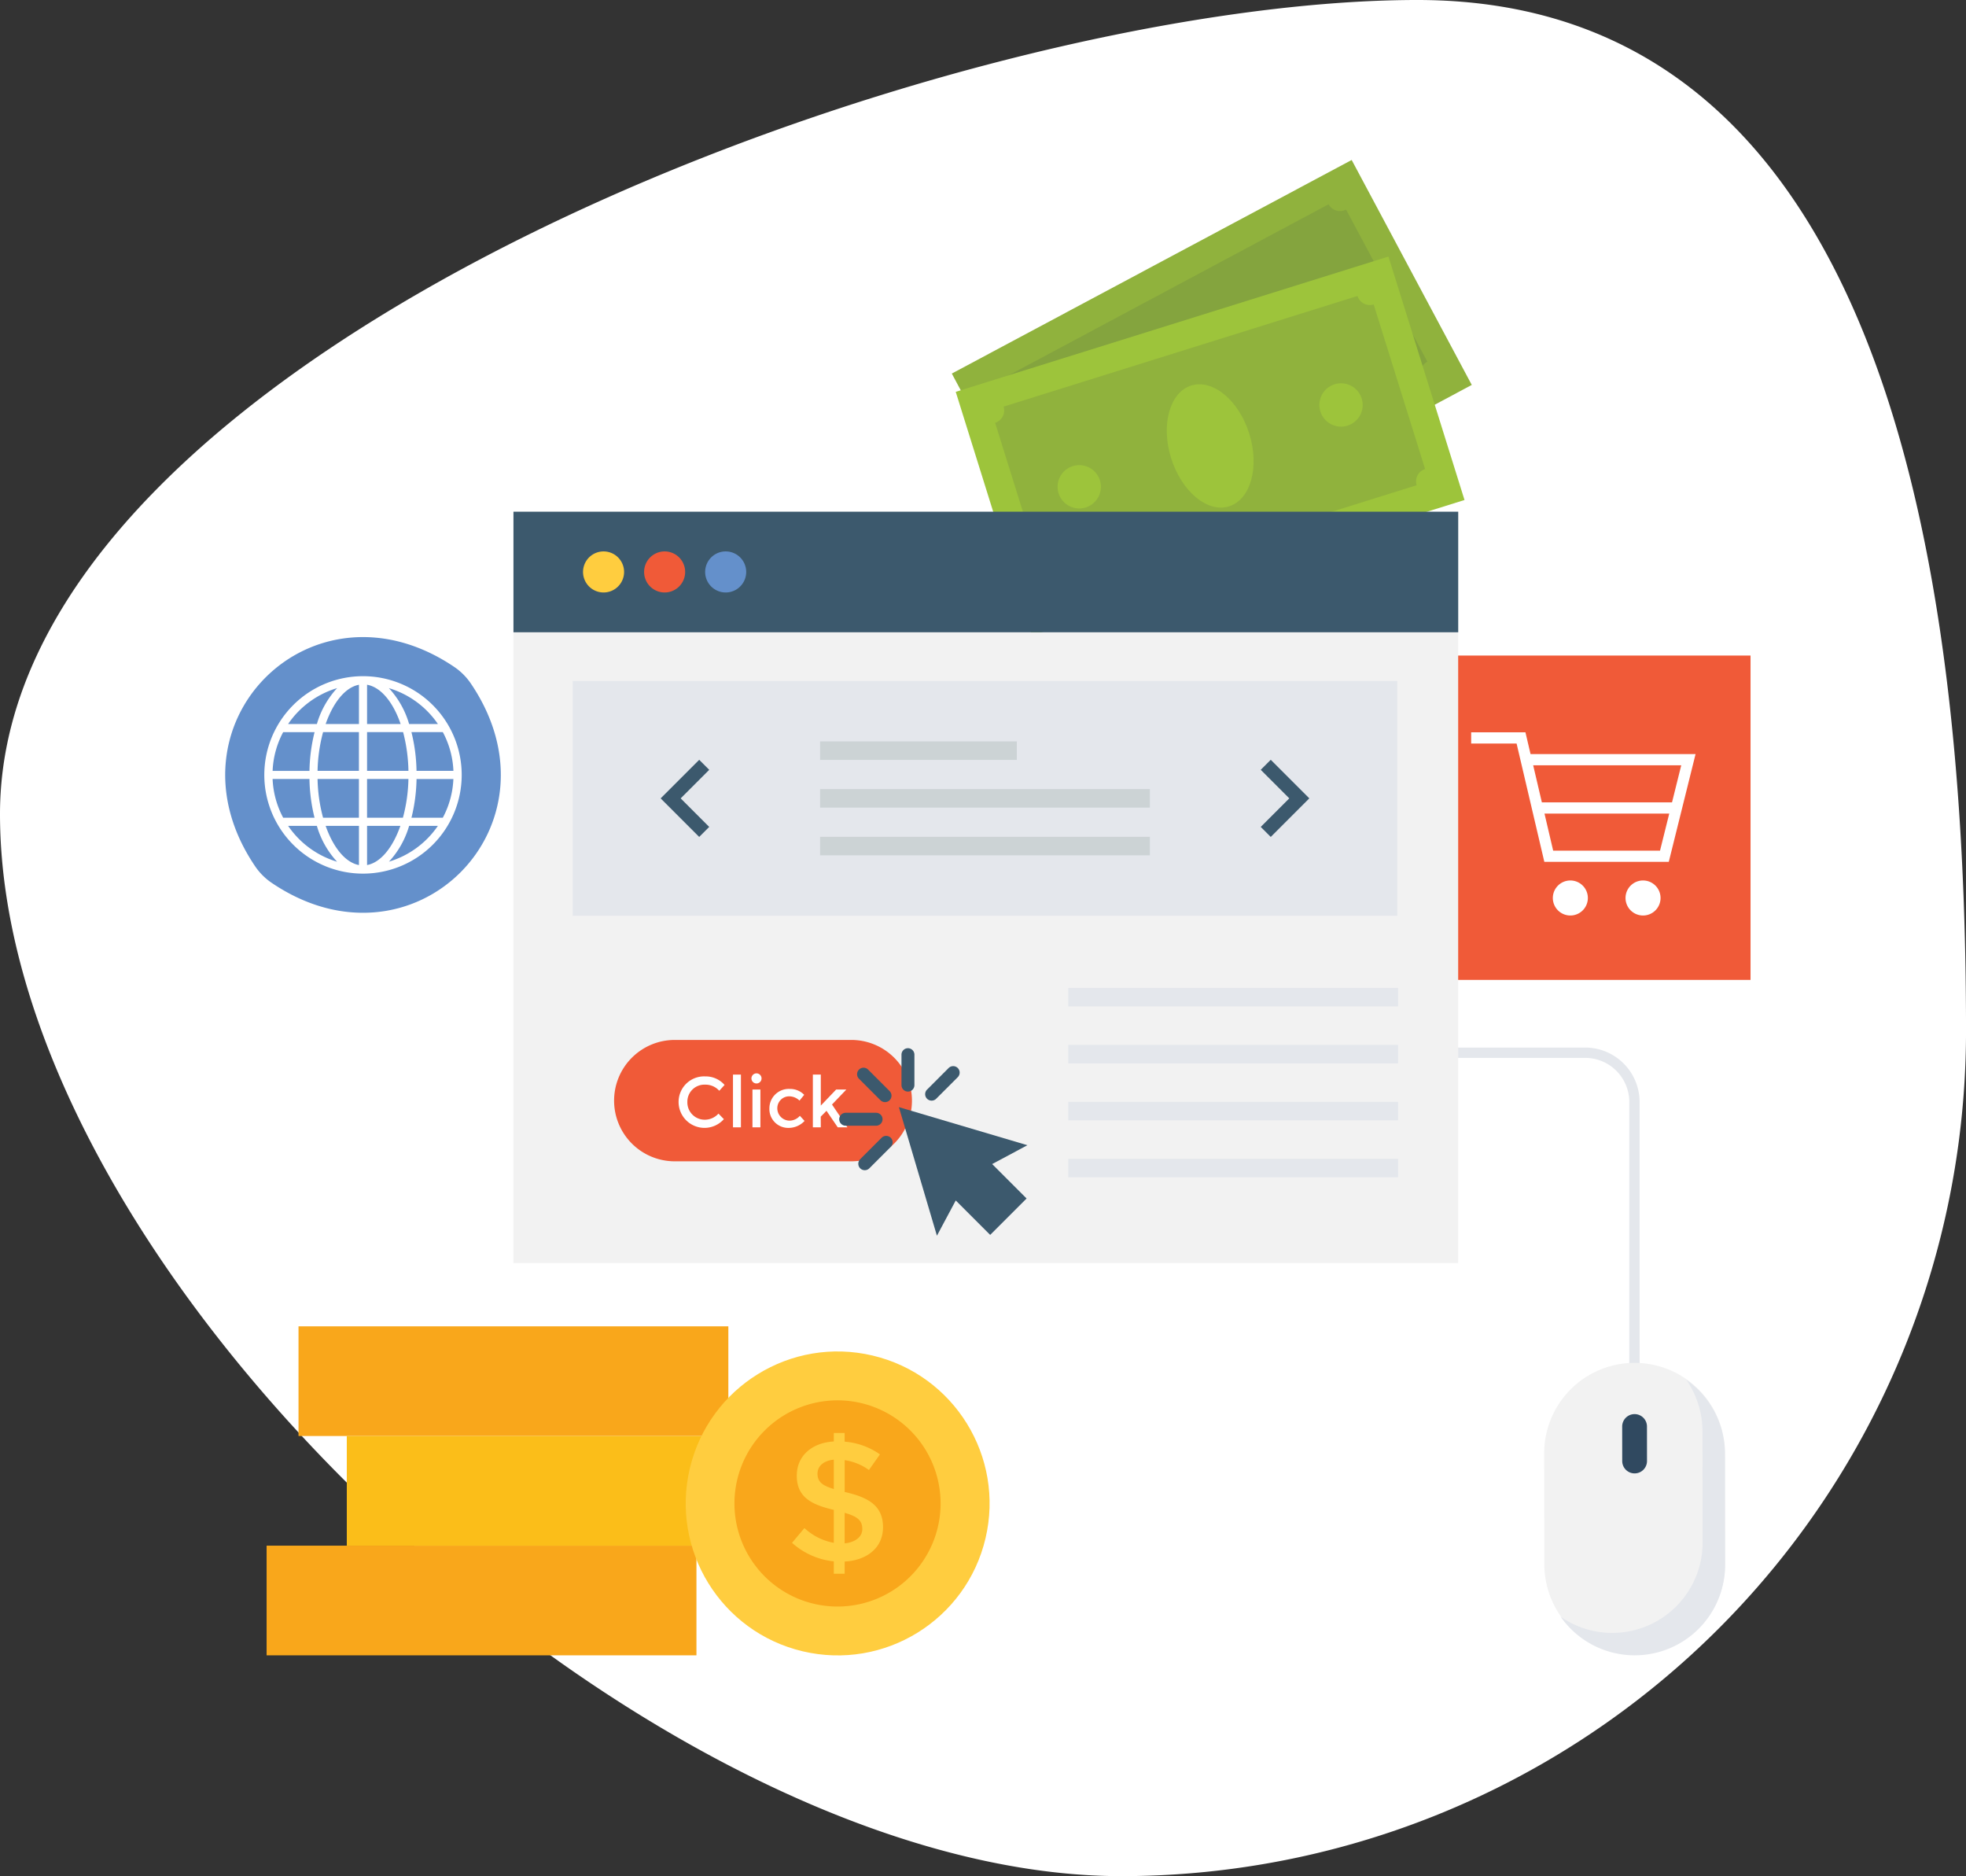 <svg xmlns="http://www.w3.org/2000/svg" width="356.943" height="340.552" viewBox="0 0 356.943 340.552"><rect x="0" y="0" width="356.943" height="340.552" fill="#333333" stroke="none"/><defs><style>.a{fill:#fff;}.b{fill:#f05a38;}.c{fill:#90b23d;}.d{fill:#84a43e;}.e{fill:#9dc43b;}.f{fill:#e4e7ec;}.g{fill:#f2f2f2;}.h{fill:#3c596d;}.i{fill:#ccd3d5;}.j{fill:#ffcd3f;}.k{fill:#6490cb;}.l{fill:#304960;}.m{fill:#f9a71b;}.n{fill:#fbbe19;}</style></defs><g transform="translate(-735 -4050)"><path class="a" d="M198.77-39.448c84.707,0,99.6,102.469,99.6,187.176A153.376,153.376,0,0,1,144.99,301.1c-84.707,0-203.567-108.079-203.567-192.786S114.063-39.448,198.77-39.448Z" transform="translate(793.577 4089.448)"/><g transform="translate(150.824 3972.635)"><g transform="translate(843.126 196.358)"><rect class="b" width="58.874" height="58.874"/><g transform="translate(8.152 13.935)"><path class="a" d="M824.068,196.789l-.926-3.949h-9.855v2.031h8.247l5.036,21.479h22.595l4.863-19.561Zm27.361,2.032-1.674,6.73H826.123l-1.578-6.73Zm-3.853,15.5h-19.4l-1.578-6.73H849.25Z" transform="translate(-813.287 -192.84)"/><g transform="translate(28.026 26.892)"><path class="a" d="M839.786,215.216a3.179,3.179,0,1,0,3.178,3.178,3.179,3.179,0,0,0-3.178-3.178Z" transform="translate(-836.606 -215.216)"/></g><g transform="translate(14.831 26.892)"><path class="a" d="M828.782,215.216a3.179,3.179,0,1,0,3.2,3.179,3.179,3.179,0,0,0-3.2-3.179Z" transform="translate(-825.627 -215.216)"/></g></g></g><g transform="translate(756.986 106.365)"><g transform="translate(0 0)"><g transform="translate(0)"><rect class="c" width="82.31" height="46.295" transform="matrix(0.882, -0.471, 0.471, 0.882, 0, 38.807)"/><g transform="translate(8.076 8.076)"><path class="d" d="M756.309,175.606,741.55,148a2.345,2.345,0,0,0,.961-3.173l59.371-31.739a2.345,2.345,0,0,0,3.173.961l14.758,27.609a2.345,2.345,0,0,0-.961,3.173l-59.371,31.739A2.344,2.344,0,0,0,756.309,175.606Z" transform="translate(-741.55 -113.085)"/></g></g><g transform="translate(38.715 29.1)"><path class="c" d="M782.1,137.777c3,5.6,2.487,11.717-1.148,13.66-3.606,1.923-8.971-1.046-11.966-6.65-2.979-5.573-2.471-11.687,1.133-13.613C773.752,129.231,779.119,132.2,782.1,137.777Z" transform="translate(-767.043 -130.579)"/></g><g transform="translate(21.313 24.139)"><g transform="translate(0 23.477)"><path class="c" d="M759.966,148.055a3.931,3.931,0,1,1-2.335-1.9A3.937,3.937,0,0,1,759.966,148.055Z" transform="translate(-752.564 -145.985)"/></g><g transform="translate(43.912)"><path class="c" d="M796.5,128.521a3.931,3.931,0,1,1-2.336-1.9A3.937,3.937,0,0,1,796.5,128.521Z" transform="translate(-789.101 -126.451)"/></g></g></g><g transform="translate(0.711 17.571)"><g transform="translate(0 0)"><rect class="e" width="82.31" height="46.296" transform="translate(0 24.554) rotate(-17.356)"/><g transform="translate(7.152 7.151)"><path class="c" d="M750.711,179.836l-9.338-29.881a2.344,2.344,0,0,0,1.538-2.936l64.255-20.083a2.345,2.345,0,0,0,2.936,1.538l9.339,29.881a2.344,2.344,0,0,0-1.538,2.936l-64.255,20.083A2.345,2.345,0,0,0,750.711,179.836Z" transform="translate(-741.373 -126.936)"/></g></g><g transform="translate(38.317 23.187)"><path class="e" d="M782.278,149.233c1.9,6.064.254,11.975-3.68,13.2-3.9,1.219-8.617-2.7-10.512-8.773-1.886-6.031-.24-11.941,3.658-13.161C775.677,139.277,780.4,143.2,782.278,149.233Z" transform="translate(-767.304 -140.278)"/></g><g transform="translate(18.484 23.005)"><g transform="translate(0 14.855)"><path class="e" d="M758.492,155.237a3.931,3.931,0,1,1-1.938-2.308A3.936,3.936,0,0,1,758.492,155.237Z" transform="translate(-750.802 -152.487)"/></g><g transform="translate(47.529)"><path class="e" d="M798.039,142.878a3.931,3.931,0,1,1-1.938-2.308,3.936,3.936,0,0,1,1.938,2.308Z" transform="translate(-790.349 -140.127)"/></g></g></g></g><g transform="translate(843.121 267.512)"><path class="f" d="M845.244,307.006h-1.876V250.332a8.016,8.016,0,0,0-8.007-8.007H806.5v-1.876h28.856a9.894,9.894,0,0,1,9.883,9.883Z" transform="translate(-806.5 -240.449)"/></g><g transform="translate(677.388 170.247)"><g transform="translate(0 21.887)"><rect class="g" width="171.532" height="114.501"/></g><g transform="translate(0.01)"><rect class="h" width="171.53" height="21.887"/></g><g transform="translate(18.282 95.887)"><path class="b" d="M683.812,250.317h0a11.014,11.014,0,0,0,11.014,11.014h32.053a11.012,11.012,0,0,0,11.012-11.014h0A11.013,11.013,0,0,0,726.878,239.3H694.826a11.014,11.014,0,0,0-11.014,11.014Z" transform="translate(-683.812 -239.303)"/><g transform="translate(11.71 6.063)"><g transform="translate(0 0.55)"><path class="a" d="M698.253,252.671a3.344,3.344,0,0,0,2.542-1.111l.981,1.006a4.7,4.7,0,0,1-8.219-3.057,4.631,4.631,0,0,1,4.846-4.7,4.543,4.543,0,0,1,3.5,1.55l-.961,1.059a3.339,3.339,0,0,0-2.568-1.111,3.091,3.091,0,0,0-3.226,3.142,3.142,3.142,0,0,0,3.107,3.22Z" transform="translate(-693.556 -244.806)"/></g><g transform="translate(9.875 0.224)"><path class="a" d="M703.214,254.108h-1.442v-9.574h1.442Z" transform="translate(-701.772 -244.534)"/></g><g transform="translate(13.226)"><path class="a" d="M704.56,245.265a.917.917,0,1,1,.917.917.917.917,0,0,1-.917-.917Zm1.627,8.878h-1.442v-6.865h1.442Z" transform="translate(-704.56 -244.348)"/></g><g transform="translate(16.489 2.822)"><path class="a" d="M710.773,253.772a3.417,3.417,0,0,1-3.5-3.523,3.523,3.523,0,0,1,3.7-3.549,3.565,3.565,0,0,1,2.62,1.071l-.851,1.047a2.743,2.743,0,0,0-1.8-.775,2.154,2.154,0,0,0-2.232,2.148,2.239,2.239,0,0,0,2.284,2.265,2.516,2.516,0,0,0,1.812-.877l.852.93A3.953,3.953,0,0,1,710.773,253.772Z" transform="translate(-707.276 -246.696)"/></g><g transform="translate(24.377 0.224)"><path class="a" d="M715.281,254.108h-1.442v-9.574h1.442v5.626l2.787-2.917h1.853l-2.606,2.723,2.8,4.142h-1.757l-2.043-3-1.044,1.058Z" transform="translate(-713.839 -244.534)"/></g></g></g><g transform="translate(59.161 97.379)"><g transform="translate(10.823 10.705)"><path class="h" d="M750.17,256.36l-6.4,3.419,6.25,6.25-6.61,6.61-6.25-6.25-3.419,6.4-6.906-23.341Z" transform="translate(-726.831 -249.452)"/></g><g transform="translate(11.302)"><path class="h" d="M728.4,248.423a1.173,1.173,0,0,1-1.173-1.174v-5.492a1.174,1.174,0,1,1,2.347,0v5.492a1.173,1.173,0,0,1-1.174,1.174Z" transform="translate(-727.23 -240.544)"/></g><g transform="translate(3.251 3.561)"><path class="h" d="M724.746,249.38l-3.9-3.9a1.174,1.174,0,0,1,1.66-1.66l3.9,3.9a1.174,1.174,0,1,1-1.66,1.66Z" transform="translate(-720.53 -243.507)"/></g><g transform="translate(0 11.726)"><path class="h" d="M724.478,252.649h-5.516a1.174,1.174,0,0,1,0-2.347h5.516a1.174,1.174,0,1,1,0,2.347Z" transform="translate(-717.826 -250.302)"/></g><g transform="translate(3.459 15.932)"><path class="h" d="M721.048,259.677a1.174,1.174,0,0,1,0-1.661l3.9-3.9a1.174,1.174,0,0,1,1.66,1.66l-3.9,3.9a1.174,1.174,0,0,1-1.66,0Z" transform="translate(-720.704 -253.801)"/></g><g transform="translate(15.596 3.249)"><path class="h" d="M731.147,249.177a1.172,1.172,0,0,1,0-1.66l3.9-3.9a1.174,1.174,0,1,1,1.66,1.66l-3.9,3.9a1.174,1.174,0,0,1-1.66,0Z" transform="translate(-730.802 -243.248)"/></g></g><g transform="translate(100.745 86.441)"><rect class="f" width="59.873" height="3.359"/><g transform="translate(0 10.339)"><rect class="f" width="59.873" height="3.359"/></g><g transform="translate(0 20.679)"><rect class="f" width="59.873" height="3.359"/></g><g transform="translate(0 31.018)"><rect class="f" width="59.873" height="3.359"/></g></g><g transform="translate(10.768 30.721)"><rect class="f" width="149.704" height="42.623"/><g transform="translate(15.964 14.309)"><path class="h" d="M697.845,210.991l-7-7,7-7,1.818,1.818-5.182,5.182,5.182,5.182Z" transform="translate(-690.843 -196.987)"/><g transform="translate(108.955)"><path class="h" d="M783.318,210.991l-1.818-1.818,5.182-5.182-5.182-5.185,1.818-1.818,7,7Z" transform="translate(-781.5 -196.987)"/></g></g></g><g transform="translate(55.684 41.693)"><rect class="i" width="35.719" height="3.36"/><g transform="translate(0 8.66)"><rect class="i" width="59.873" height="3.359"/></g><g transform="translate(0 17.32)"><rect class="i" width="59.873" height="3.359"/></g></g><g transform="translate(12.63 7.209)"><g transform="translate(0 0)"><path class="j" d="M686.575,169.261a3.726,3.726,0,1,1-1.085-2.646,3.733,3.733,0,0,1,1.085,2.646Z" transform="translate(-679.109 -165.517)"/></g><g transform="translate(11.086 0)"><path class="b" d="M695.8,169.261a3.726,3.726,0,1,1-1.085-2.646A3.733,3.733,0,0,1,695.8,169.261Z" transform="translate(-688.333 -165.517)"/></g><g transform="translate(22.171)"><path class="k" d="M705.023,169.261a3.726,3.726,0,1,1-1.085-2.646,3.733,3.733,0,0,1,1.085,2.646Z" transform="translate(-697.557 -165.517)"/></g></g></g><g transform="translate(864.538 324.873)"><g transform="translate(0 0)"><path class="g" d="M857.138,304.567l.024,20.142a16.409,16.409,0,0,1-32.817.041l-.025-20.143a16.41,16.41,0,1,1,32.819-.04Z" transform="translate(-824.32 -288.177)"/><g transform="translate(2.978 2.931)"><path class="f" d="M856.639,304.074l.024,20.142a16.411,16.411,0,0,1-29.864,9.415,16.407,16.407,0,0,0,25.784-13.486L852.557,300a16.466,16.466,0,0,0-2.953-9.389,16.44,16.44,0,0,1,7.034,13.459Z" transform="translate(-826.798 -290.615)"/></g><g transform="translate(14.158 9.228)"><path class="l" d="M840.6,298.056l.007,6.259a2.249,2.249,0,1,1-4.5,0l-.007-6.259a2.249,2.249,0,0,1,4.5-.006Z" transform="translate(-836.1 -295.855)"/></g></g></g><g transform="translate(625.06 193.006)"><path class="k" d="M669.663,186.886c17.447,25.746-10.425,53.618-36.169,36.175a11.235,11.235,0,0,1-2.992-2.993c-17.446-25.745,10.425-53.615,36.175-36.175a11.235,11.235,0,0,1,2.987,2.993Z" transform="translate(-625.06 -178.456)"/><g transform="translate(7.102 7.098)"><path class="a" d="M648.888,184.362a17.919,17.919,0,1,0,17.921,17.921,17.919,17.919,0,0,0-17.921-17.921Zm9.719,17.186a31.088,31.088,0,0,0-.924-7.034h5.7a16.332,16.332,0,0,1,1.923,7.034Zm-2.467,8.507h-6.515v-7.034h7.512a29.028,29.028,0,0,1-1,7.033Zm-15.5-7.034h7.509v7.034H641.64a29.025,29.025,0,0,1-1-7.036Zm1-8.507h6.51v7.034h-7.509a29.143,29.143,0,0,1,1-7.036Zm15.5,7.034h-7.513v-7.034h6.545a29.708,29.708,0,0,1,.967,7.033Zm-7.513-8.507v-7.127c2.524.446,4.735,3.164,6.095,7.127Zm-1.472-7.123v7.123h-6.046c1.372-3.926,3.57-6.664,6.046-7.124Zm0,25.609v7.118c-2.477-.46-4.676-3.2-6.049-7.118Zm1.472,7.118v-7.118h6.051c-1.374,3.923-3.574,6.661-6.051,7.117Zm12.86-25.6h-5.226a16.189,16.189,0,0,0-3.667-6.512,16.509,16.509,0,0,1,8.893,6.506Zm-18.3-6.514a16.186,16.186,0,0,0-3.669,6.514h-5.227a16.512,16.512,0,0,1,8.9-6.52Zm-9.79,7.986h5.7a31.142,31.142,0,0,0-.926,7.034h-6.692a16.344,16.344,0,0,1,1.92-7.04Zm4.773,8.507a31,31,0,0,0,.923,7.034H634.4a16.327,16.327,0,0,1-1.923-7.034Zm-3.877,8.507h5.223a16.153,16.153,0,0,0,3.67,6.51,16.5,16.5,0,0,1-8.893-6.516Zm18.3,6.509a16.158,16.158,0,0,0,3.669-6.509h5.223a16.511,16.511,0,0,1-8.891,6.5Zm9.786-7.981h-5.692a31.084,31.084,0,0,0,.923-7.034H665.3a16.345,16.345,0,0,1-1.922,7.028Z" transform="translate(-630.97 -184.362)"/></g></g><g transform="translate(632.58 317.083)"><g transform="translate(0 1.033)"><g transform="translate(0 39.811)"><rect class="m" width="78.041" height="19.906"/></g><g transform="translate(5.793)"><rect class="m" width="78.041" height="19.906"/></g><g transform="translate(14.559 19.906)"><rect class="n" width="78.041" height="19.906"/></g></g><g transform="translate(70.491 0)"><g transform="translate(0)"><g transform="translate(0)"><circle class="j" cx="27.582" cy="27.582" r="27.582" transform="translate(0 53.675) rotate(-76.7)"/></g></g><g transform="translate(14.452 14.471)"><path class="m" d="M739.42,312.433a18.713,18.713,0,1,1-18.7-18.7,18.713,18.713,0,0,1,18.7,18.7Z" transform="translate(-701.995 -293.736)"/></g><g transform="translate(24.905 20.394)"><path class="j" d="M718.273,324.215v-2.25a13.369,13.369,0,0,1-7.581-3.365l2.25-2.68a10.669,10.669,0,0,0,5.331,2.68v-5.978c-3.9-.93-6.718-2.2-6.718-6.209,0-3.749,2.931-6.009,6.718-6.21v-1.54h1.971v1.572a12.889,12.889,0,0,1,6.409,2.31l-2,2.836a9.94,9.94,0,0,0-4.406-1.788v5.793h.093c3.958.929,6.871,2.3,6.871,6.37,0,3.887-3.113,6.05-6.964,6.239v2.22Zm-2.959-18.166c0,1.692,1.221,2.232,2.959,2.788v-5.331c-1.562.141-2.954.964-2.954,2.543Zm8.134,10c0-1.782-1.362-2.341-3.2-2.9V318.7c1.659-.172,3.209-1,3.209-2.65Z" transform="translate(-710.692 -298.664)"/></g></g></g></g></g></svg>